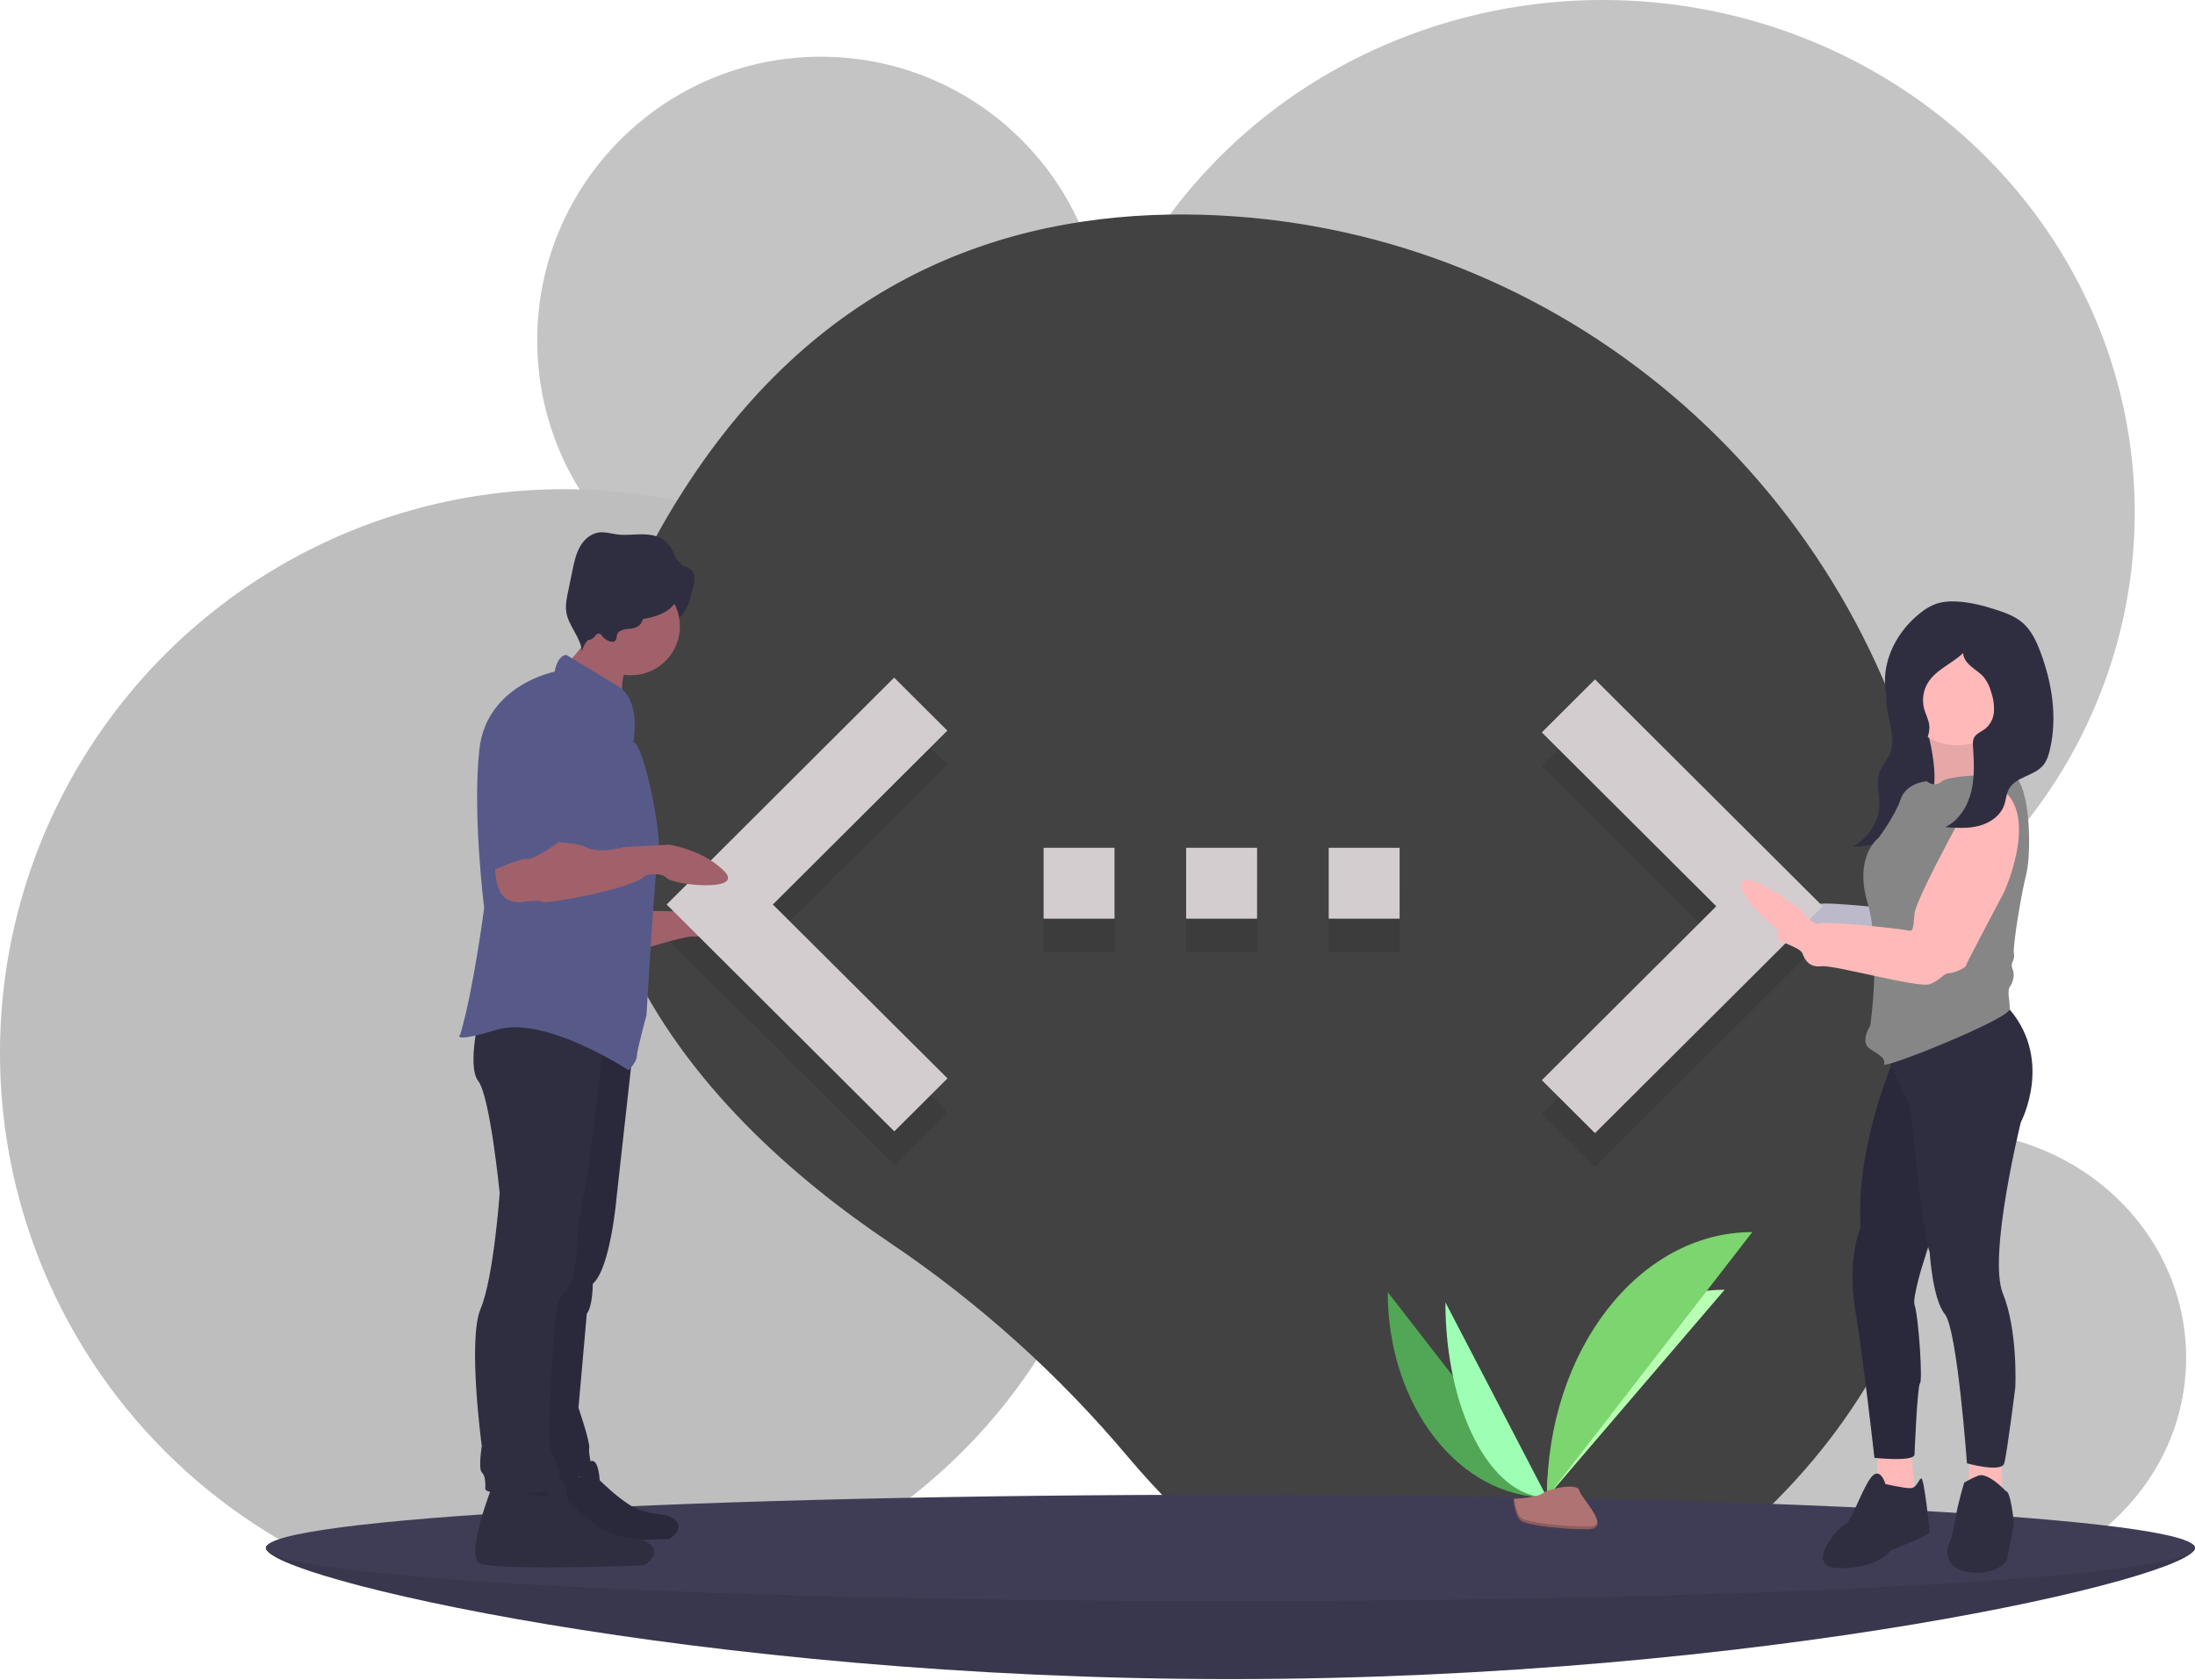 <svg width="1238" height="948" viewBox="0 0 1238 948" fill="none" xmlns="http://www.w3.org/2000/svg">
<circle id="Ellipse 4" cx="463" cy="192" r="160" fill="#C4C4C4"/>
<circle id="Ellipse 1" cx="318" cy="594" r="318" fill="#BEBEBE"/>
<ellipse id="Ellipse 2" cx="904" cy="289" rx="300" ry="289" fill="#C4C4C4"/>
<g id="project2 1">
<g clip-path="url(#clip0)">
<ellipse id="Ellipse 3" cx="1098" cy="766" rx="135" ry="128" fill="#C4C4C4"/>
<path id="Vector" d="M1084.99 450.388C1037.17 262.348 871.934 126.61 677.985 121.166C575.451 118.287 467.556 152.294 389 271.294C248.574 484.019 397.63 631.019 501.548 700.87C551.753 734.685 596.99 775.344 635.95 821.67C706.143 904.966 841.179 1008.47 1002 846.294C1118.56 728.746 1116.84 575.64 1084.99 450.388Z" fill="#424242"/>
<path id="Vector_2" opacity="0.1" d="M869.6 628.394L968 530.294L869.6 432.194L899.6 402.294L1028 530.294L899.6 658.294L869.6 628.394Z" fill="black"/>
<path id="Vector_3" opacity="0.1" d="M588.6 537.294H628.6V497.294H588.6V537.294ZM789.4 497.294H749.4V537.294H789.4V497.294ZM669 537.294H709V497.294H669V537.294Z" fill="black"/>
<path id="Vector_4" opacity="0.1" d="M534.4 627.394L435.9 529.294L534.3 431.194L504.3 401.294L376 529.294L504.4 657.294L534.4 627.394Z" fill="black"/>
<path id="Vector_5" d="M1238 873.294C1238 889.862 994.443 947.294 694 947.294C393.557 947.294 150 889.862 150 873.294C150 856.725 393.557 887.294 694 887.294C994.443 887.294 1238 856.725 1238 873.294Z" fill="#3F3D56"/>
<path id="Vector_6" opacity="0.1" d="M1238 873.294C1238 889.862 994.443 947.294 694 947.294C393.557 947.294 150 889.862 150 873.294C150 856.725 393.557 887.294 694 887.294C994.443 887.294 1238 856.725 1238 873.294Z" fill="black"/>
<path id="Vector_7" d="M694 903.294C994.443 903.294 1238 889.862 1238 873.294C1238 856.725 994.443 843.294 694 843.294C393.557 843.294 150 856.725 150 873.294C150 889.862 393.557 903.294 694 903.294Z" fill="#3F3D56"/>
<path id="Vector_8" d="M782.696 728.953C782.696 792.969 822.856 844.77 872.487 844.77Z" fill="#51A755"/>
<path id="Vector_9" d="M872.487 844.77C872.487 780.035 917.303 727.652 972.688 727.652Z" fill="#B9FFB3"/>
<path id="Vector_10" d="M815.229 734.756C815.229 795.565 840.839 844.77 872.487 844.77Z" fill="#9EFFB4"/>
<path id="Vector_11" d="M872.487 844.77C872.487 762.053 924.288 695.119 988.304 695.119Z" fill="#7CD56E"/>
<path id="Vector_12" d="M853.597 845.587C853.597 845.587 866.331 845.195 870.169 842.462C874.006 839.729 889.756 836.466 890.708 840.849C891.661 845.232 909.845 862.646 895.469 862.762C881.092 862.878 862.064 860.523 858.234 858.19C854.404 855.857 853.597 845.587 853.597 845.587Z" fill="#B07373"/>
<path id="Vector_13" opacity="0.2" d="M895.725 861.237C881.349 861.353 862.321 858.998 858.491 856.664C855.574 854.888 854.411 848.512 854.022 845.57C853.753 845.582 853.597 845.587 853.597 845.587C853.597 845.587 854.404 855.857 858.234 858.19C862.064 860.523 881.092 862.879 895.469 862.763C899.619 862.729 901.052 861.253 900.973 859.066C900.397 860.387 898.814 861.212 895.725 861.237Z" fill="black"/>
<path id="Vector_14" d="M1015.53 503.853C1015.53 503.853 984.745 480.476 982.408 489.045C980.071 497.614 1005 517.089 1005 517.089L1015.53 503.853Z" fill="#FFB9B9"/>
<path id="Vector_15" opacity="0.1" d="M1015.53 503.853C1015.53 503.853 984.745 480.476 982.408 489.045C980.071 497.614 1005 517.089 1005 517.089L1015.53 503.853Z" fill="black"/>
<path id="Vector_16" d="M1117.17 429.842C1117.17 429.842 1080.56 495.277 1079.78 504.625C1079 513.973 1079 514.752 1075.89 513.973C1072.77 513.194 1029.93 508.52 1026.03 510.078C1022.14 511.636 1014.35 500.73 1014.35 500.73C1014.35 500.73 999.545 515.531 1002.66 518.647C1005.78 521.763 1015.12 523.321 1016.68 527.216C1018.24 531.111 1020.58 535.006 1027.59 534.227C1034.6 533.448 1082.12 546.691 1088.35 544.354C1094.58 542.017 1096.14 538.122 1099.26 538.122C1102.37 538.122 1108.6 535.006 1108.6 534.227C1108.6 533.448 1130.42 492.161 1130.42 492.161C1130.42 492.161 1156.12 436.074 1117.17 429.842Z" fill="#D0CDE1"/>
<path id="Vector_17" opacity="0.1" d="M1117.17 429.842C1117.17 429.842 1080.56 495.277 1079.78 504.625C1079 513.973 1079 514.752 1075.89 513.973C1072.77 513.194 1029.93 508.52 1026.03 510.078C1022.14 511.636 1014.35 500.73 1014.35 500.73C1014.35 500.73 999.545 515.531 1002.66 518.647C1005.78 521.763 1015.12 523.321 1016.68 527.216C1018.24 531.111 1020.58 535.006 1027.59 534.227C1034.6 533.448 1082.12 546.691 1088.35 544.354C1094.58 542.017 1096.14 538.122 1099.26 538.122C1102.37 538.122 1108.6 535.006 1108.6 534.227C1108.6 533.448 1130.42 492.161 1130.42 492.161C1130.42 492.161 1156.12 436.074 1117.17 429.842Z" fill="black"/>
<path id="Vector_18" d="M1064.05 386.704C1063.72 390.841 1063.79 395 1064.25 399.124C1065.44 408.074 1069.56 417.403 1065.66 425.757C1064.25 428.79 1061.86 431.432 1060.56 434.5C1057.8 440.997 1060.3 448.202 1059.92 455.116C1059.44 464.048 1053.76 472.654 1045.12 477.549C1059.88 478.008 1073.92 470.708 1083.21 460.761C1092.5 450.814 1097.67 438.477 1101.55 426.133C1103.54 420.336 1104.82 414.318 1105.36 408.211C1105.66 404.703 1105.25 401.169 1104.15 397.825C1102.78 394.559 1100.99 391.49 1098.8 388.702C1096.48 385.432 1094.09 382.097 1090.66 379.663C1086.43 376.666 1078.28 373.657 1072.67 374.093C1065.79 374.628 1064.34 381.93 1064.05 386.704Z" fill="#2F2E41"/>
<path id="Vector_19" d="M1086.79 411.146C1086.79 411.146 1095.36 441.527 1088.35 450.096C1081.34 458.665 1130.42 446.201 1130.42 446.201C1130.42 446.201 1106.27 422.052 1117.95 406.472L1086.79 411.146Z" fill="#FFB9B9"/>
<path id="Vector_20" opacity="0.1" d="M1086.79 411.146C1086.79 411.146 1095.36 441.527 1088.35 450.096C1081.34 458.665 1130.42 446.201 1130.42 446.201C1130.42 446.201 1106.27 422.052 1117.95 406.472L1086.79 411.146Z" fill="black"/>
<path id="Vector_21" d="M869.6 609.394L968 511.294L869.6 413.194L899.6 383.294L1028 511.294L899.6 639.294L869.6 609.394Z" fill="#D3CDD0"/>
<path id="Vector_22" d="M1058.75 816.221V838.812L1070.43 852.833L1080.56 848.159L1077.44 815.442L1058.75 816.221Z" fill="#FFB9B9"/>
<path id="Vector_23" d="M1063.42 837.253C1063.42 837.253 1060.31 826.348 1054.85 834.137C1049.4 841.927 1043.95 859.065 1040.83 859.844C1037.72 860.623 1015.9 884.772 1037.72 884.772C1059.53 884.772 1066.54 874.645 1066.54 874.645C1066.54 874.645 1088.35 866.076 1088.35 864.518C1088.35 862.96 1085.23 834.137 1083.68 834.137C1082.12 834.137 1081.34 839.59 1077.44 839.59C1073.55 839.59 1063.42 837.253 1063.42 837.253Z" fill="#2F2E41"/>
<path id="Vector_24" d="M1110.94 820.116L1110.16 841.149L1128.86 848.938V818.558L1110.94 820.116Z" fill="#FFB9B9"/>
<path id="Vector_25" d="M1131.19 841.148C1131.19 841.148 1121.07 830.243 1115.61 832.58C1112.92 833.665 1110.31 834.968 1107.82 836.474C1107.82 836.474 1104.71 846.601 1103.15 855.17C1101.59 863.739 1100.81 867.634 1099.26 870.75C1097.7 873.866 1096.14 885.551 1111.72 887.109C1127.3 888.667 1131.97 880.098 1131.97 880.098L1135.87 859.844C1135.87 859.844 1134.31 841.148 1131.19 841.148Z" fill="#2F2E41"/>
<path id="Vector_26" d="M1068.88 595.767C1068.88 595.767 1046.28 646.401 1049.4 692.362C1049.4 692.362 1041.61 710.278 1046.28 738.322C1050.96 766.366 1057.19 822.453 1057.19 822.453C1057.19 822.453 1078.22 824.79 1079.78 820.895C1079.78 820.895 1081.34 781.945 1082.9 780.387C1084.45 778.83 1082.12 742.996 1079.78 735.985C1077.44 728.974 1101.59 659.644 1101.59 659.644L1095.36 573.176L1068.88 595.767Z" fill="#2F2E41"/>
<path id="Vector_27" opacity="0.1" d="M1068.88 595.767C1068.88 595.767 1046.28 646.401 1049.4 692.362C1049.4 692.362 1041.61 710.278 1046.28 738.322C1050.96 766.366 1057.19 822.453 1057.19 822.453C1057.19 822.453 1078.22 824.79 1079.78 820.895C1079.78 820.895 1081.34 781.945 1082.9 780.387C1084.45 778.83 1082.12 742.996 1079.78 735.985C1077.44 728.974 1101.59 659.644 1101.59 659.644L1095.36 573.176L1068.88 595.767Z" fill="black"/>
<path id="Vector_28" d="M1062.64 592.651L1077.44 624.59C1077.44 624.59 1084.46 697.036 1088.35 706.383C1088.35 706.383 1089.91 732.869 1096.92 741.438C1103.93 750.007 1109.38 825.569 1109.38 825.569C1109.38 825.569 1128.86 831.022 1130.42 825.569C1131.97 820.116 1136.65 782.724 1136.65 782.724C1136.65 782.724 1138.21 750.786 1129.64 729.753C1121.07 708.72 1139.76 633.158 1139.76 633.158C1139.76 633.158 1159.24 596.546 1131.19 566.944L1062.64 592.651Z" fill="#2F2E41"/>
<path id="Vector_29" d="M1103.93 420.494C1121.57 420.494 1135.87 406.195 1135.87 388.556C1135.87 370.917 1121.57 356.617 1103.93 356.617C1086.29 356.617 1071.99 370.917 1071.99 388.556C1071.99 406.195 1086.29 420.494 1103.93 420.494Z" fill="#FFB9B9"/>
<path id="Vector_30" d="M1133.53 436.853C1133.53 436.853 1100.03 436.853 1095.36 440.748C1094.21 441.848 1092.67 442.461 1091.08 442.461C1089.48 442.461 1087.95 441.848 1086.79 440.748C1086.79 440.748 1075.11 441.527 1071.99 450.875C1068.88 460.223 1059.53 472.687 1059.53 472.687C1059.53 472.687 1045.51 482.813 1053.3 509.299C1061.09 535.785 1054.85 578.629 1054.85 578.629C1054.85 578.629 1048.62 587.977 1054.85 591.872C1061.09 595.767 1063.42 597.325 1062.64 600.441C1061.86 603.557 1133.53 574.734 1133.53 569.281C1133.53 563.828 1131.97 559.154 1133.53 556.817C1135.09 554.48 1136.65 550.585 1135.09 546.69C1133.53 542.796 1136.65 542.017 1135.87 538.122C1135.09 534.227 1139.76 505.404 1142.88 492.94C1146 480.476 1145.22 437.632 1133.53 436.853Z" fill="#868686"/>
<path id="Vector_31" d="M1015.53 513.2C1015.53 513.2 984.745 489.824 982.408 498.393C980.071 506.962 1005 526.437 1005 526.437L1015.53 513.2Z" fill="#FFB9B9"/>
<path id="Vector_32" d="M1117.17 440.748C1117.17 440.748 1080.56 506.183 1079.78 515.531C1079 524.879 1079 525.658 1075.89 524.879C1072.77 524.1 1029.93 519.426 1026.03 520.984C1022.14 522.542 1014.35 511.636 1014.35 511.636C1014.35 511.636 999.545 526.437 1002.66 529.553C1005.78 532.669 1015.12 534.227 1016.68 538.122C1018.24 542.017 1020.58 545.912 1027.59 545.133C1034.6 544.354 1082.12 557.596 1088.35 555.259C1094.58 552.923 1096.14 549.028 1099.26 549.028C1102.37 549.028 1108.6 545.912 1108.6 545.133C1108.6 544.354 1130.42 503.067 1130.42 503.067C1130.42 503.067 1156.12 446.98 1117.17 440.748Z" fill="#FFB9B9"/>
<path id="Vector_33" d="M1088.11 408.961C1087.67 405.798 1086.05 402.928 1085.22 399.844C1084.57 397.376 1084.43 394.802 1084.8 392.276C1085.17 389.751 1086.04 387.326 1087.38 385.149C1091.96 377.749 1100.95 374.472 1107.22 368.44C1107.35 371.513 1109.49 374.139 1111.84 376.115C1114.2 378.091 1116.9 379.694 1118.9 382.034C1120.81 384.503 1122.21 387.334 1123.01 390.358C1124.24 393.861 1124.79 397.566 1124.63 401.275C1124.54 403.128 1124.07 404.944 1123.26 406.612C1122.45 408.279 1121.3 409.764 1119.9 410.977C1117.56 412.823 1114.3 413.878 1113.17 416.633C1112.72 418.01 1112.6 419.47 1112.79 420.903C1113.33 429.474 1113.83 438.197 1111.81 446.543C1109.79 454.89 1104.85 462.954 1097.1 466.654C1103.47 467.105 1109.97 467.546 1116.15 465.938C1122.33 464.331 1128.23 460.283 1130.36 454.265C1131.42 451.296 1131.51 447.994 1133.01 445.221C1136.79 438.203 1147.22 437.883 1152.35 431.778C1154.4 429.336 1155.39 426.188 1156.13 423.084C1160.46 404.819 1157.41 385.425 1150.83 367.849C1148.55 361.791 1145.73 355.691 1140.86 351.434C1136.71 347.81 1131.42 345.814 1126.18 344.109C1118.54 341.621 1110.67 339.583 1102.64 339.32C1099.15 339.115 1095.66 339.523 1092.31 340.526C1089 341.72 1085.93 343.472 1083.22 345.706C1070.64 355.494 1062.07 371.137 1063.21 387.036C1063.9 396.655 1067.97 405.759 1073.21 413.858C1075.04 416.691 1079.37 422.731 1083.39 420.95C1087.04 419.334 1088.59 412.377 1088.11 408.961Z" fill="#2F2E41"/>
<path id="Vector_34" d="M588.6 518.294H628.6V478.294H588.6V518.294ZM789.4 478.294H749.4V518.294H789.4V478.294ZM669 518.294H709V478.294H669V518.294Z" fill="#D3CDD0"/>
<path id="Vector_35" d="M356.206 359.091C374.794 359.091 389.863 347.338 389.863 332.839C389.863 318.34 374.794 306.586 356.206 306.586C337.618 306.586 322.549 318.34 322.549 332.839C322.549 347.338 337.618 359.091 356.206 359.091Z" fill="#2F2E41"/>
<path id="Vector_36" d="M361.927 513.576C361.927 513.576 392.219 515.596 397.604 511.557C402.989 507.518 425.876 516.942 427.895 522.327C429.914 527.712 395.584 528.385 390.199 528.385C384.814 528.385 359.235 536.463 359.235 536.463L361.927 513.576Z" fill="#A0616A"/>
<path id="Vector_37" d="M299.552 827.138C299.552 827.138 285.435 862.738 292.801 867.034C300.166 871.331 377.502 868.262 377.502 868.262C377.502 868.262 390.392 860.283 375.661 854.759C375.661 854.759 363.385 854.145 355.406 849.235C347.427 844.324 338.22 835.118 338.22 835.118C338.22 835.118 337.607 821.614 332.696 824.683C331.227 825.651 329.977 826.916 329.026 828.395C328.074 829.875 327.443 831.538 327.172 833.276L299.552 827.138Z" fill="#2F2E41"/>
<path id="Vector_38" opacity="0.1" d="M299.552 827.138C299.552 827.138 285.435 862.738 292.801 867.034C300.166 871.331 377.502 868.262 377.502 868.262C377.502 868.262 390.392 860.283 375.661 854.759C375.661 854.759 363.385 854.145 355.406 849.235C347.427 844.324 338.22 835.118 338.22 835.118C338.22 835.118 337.607 821.614 332.696 824.683C331.227 825.651 329.977 826.916 329.026 828.395C328.074 829.875 327.443 831.538 327.172 833.276L299.552 827.138Z" fill="black"/>
<path id="Vector_39" d="M534.4 608.394L435.9 510.294L534.3 412.194L504.3 382.294L376 510.294L504.4 638.294L534.4 608.394Z" fill="#D3CDD0"/>
<path id="Vector_40" d="M277.785 838.029C277.785 838.029 262.303 877.071 270.381 881.783C278.459 886.495 363.274 883.129 363.274 883.129C363.274 883.129 377.41 874.378 361.254 868.32C361.254 868.32 347.792 867.647 339.041 862.262C330.29 856.877 320.193 846.78 320.193 846.78C320.193 846.78 319.52 831.971 314.135 835.336C312.524 836.398 311.152 837.785 310.109 839.408C309.066 841.031 308.373 842.854 308.077 844.76L277.785 838.029Z" fill="#2F2E41"/>
<path id="Vector_41" d="M357.215 590.314L347.791 675.129C347.791 675.129 344.426 715.518 334.329 724.268C334.329 724.268 334.329 737.058 330.963 741.097L326.251 794.275C326.251 794.275 332.982 813.796 332.309 817.162C331.636 820.527 335.002 831.297 334.329 832.644C333.656 833.99 302.018 832.644 302.018 832.644L308.749 724.268L329.617 573.486L357.215 590.314Z" fill="#2F2E41"/>
<path id="Vector_42" opacity="0.1" d="M357.215 590.314L347.791 675.129C347.791 675.129 344.426 715.518 334.329 724.268C334.329 724.268 334.329 737.058 330.963 741.097L326.251 794.275C326.251 794.275 332.982 813.796 332.309 817.162C331.636 820.527 335.002 831.297 334.329 832.644C333.656 833.99 302.018 832.644 302.018 832.644L308.749 724.268L329.617 573.486L357.215 590.314Z" fill="black"/>
<path id="Vector_43" d="M340.387 587.621C340.387 587.621 332.983 656.955 329.617 671.764C327.501 681.516 326.151 691.419 325.578 701.382C325.578 701.382 324.905 722.922 318.847 728.98C317.074 730.735 315.682 732.836 314.755 735.152C313.829 737.468 313.389 739.95 313.462 742.443C313.462 742.443 307.404 810.43 310.769 818.508C314.135 826.585 317.501 833.317 314.135 838.702C310.769 844.087 273.747 844.087 273.747 840.048C273.747 836.009 273.747 832.644 271.727 830.624C269.708 828.605 271.727 815.815 271.727 815.815C271.727 815.815 263.65 755.906 271.054 738.404C278.459 720.903 281.824 673.11 281.824 673.11C281.824 673.11 276.439 618.586 269.708 609.835C262.976 601.084 271.054 570.12 271.054 570.12L340.387 587.621Z" fill="#2F2E41"/>
<path id="Vector_44" d="M321.436 372.312C322.218 374.095 324.091 375.087 325.796 376.027C335.679 381.471 343.952 389.365 352.103 397.168C350.069 390.276 350.502 382.891 353.328 376.284C354.301 374.031 355.576 371.608 354.881 369.254C354.369 367.523 352.895 366.275 351.467 365.17C348.142 362.598 344.666 360.227 341.058 358.068C338.537 356.56 333.355 352.546 330.463 352.983C330.311 356.891 330.232 360.385 328.521 364.037C328.115 364.903 321.735 372.994 321.436 372.312Z" fill="#A0616A"/>
<path id="Vector_45" d="M355.869 380.968C371.111 380.968 383.468 368.612 383.468 353.369C383.468 338.127 371.111 325.771 355.869 325.771C340.627 325.771 328.271 338.127 328.271 353.369C328.271 368.612 340.627 380.968 355.869 380.968Z" fill="#A0616A"/>
<path id="Vector_46" d="M357.215 418.664C357.215 418.664 361.927 395.104 348.465 387.026C335.002 378.949 319.52 369.525 319.52 369.525C319.52 369.525 314.808 368.852 312.788 378.949C312.788 378.949 274.419 386.353 270.381 422.703C266.342 459.052 273.073 512.23 273.073 512.23C273.073 512.23 267.015 558.677 259.61 583.583C259.61 583.583 253.552 588.968 280.478 580.89C307.403 572.812 354.523 603.777 354.523 603.777C354.523 603.777 359.235 599.065 359.235 595.699C359.235 592.333 364.62 572.812 364.62 572.812C364.62 572.812 369.332 490.016 371.351 480.592C373.371 471.169 363.274 420.01 357.215 418.664Z" fill="#575A89"/>
<path id="Vector_47" d="M349.365 356.213C351.023 355.294 352.882 354.799 354.778 354.771C356.675 354.743 358.528 354.191 360.132 353.176C362.739 351.174 362.93 347.306 364.837 344.63C367.598 340.754 373.107 340.288 377.861 340.482C380.769 340.6 383.901 340.774 386.35 339.201C388.864 337.587 390.003 334.544 390.851 331.679C391.853 328.291 392.501 324.148 390.017 321.635C388.293 319.89 385.57 319.545 383.654 318.013C381.667 316.424 380.849 313.838 379.77 311.535C378.541 308.728 376.597 306.293 374.132 304.473C370.517 301.962 365.901 301.399 361.499 301.446C357.098 301.493 352.678 302.072 348.31 301.531C344.731 301.089 341.163 299.898 337.595 300.426C333.049 301.098 329.289 304.528 327.049 308.54C324.809 312.553 323.848 317.133 322.916 321.632L320.381 333.871C319.595 337.666 318.806 341.563 319.412 345.391C320.67 353.328 327.689 359.637 328.173 367.658C328.634 365.443 329.638 363.377 331.094 361.645C332.55 359.914 334.413 358.571 336.516 357.737C337.043 357.479 337.642 357.406 338.216 357.531C338.913 357.754 339.321 358.45 339.761 359.035C340.914 360.568 344.536 362.894 346.589 361.807C348.427 360.834 347.055 357.779 349.365 356.213Z" fill="#2F2E41"/>
<path id="Vector_48" d="M279.805 481.939C279.805 481.939 275.093 511.557 294.614 508.864C294.614 508.864 304.711 507.518 306.057 508.864C307.403 510.211 357.216 501.46 363.947 494.055C363.947 494.055 372.025 491.363 376.063 495.402C380.102 499.441 420.49 503.479 408.374 491.363C396.258 479.246 377.41 476.554 377.41 476.554L351.83 477.9C351.83 477.9 338.368 481.939 330.29 477.9C322.212 473.861 299.326 475.208 299.326 475.208L279.805 481.939Z" fill="#A0616A"/>
<path id="Vector_49" d="M307.404 388.373C307.404 388.373 277.112 391.738 277.112 435.492V491.363C277.112 491.363 293.941 483.958 297.306 484.631C300.672 485.304 314.135 475.881 314.135 475.881C314.135 475.881 329.617 439.531 328.271 429.434C326.925 419.337 327.598 389.719 307.404 388.373Z" fill="#575A89"/>
<path id="Vector_50" d="M355.869 349.667C370.182 349.667 381.785 343.64 381.785 336.204C381.785 328.769 370.182 322.742 355.869 322.742C341.557 322.742 329.954 328.769 329.954 336.204C329.954 343.64 341.557 349.667 355.869 349.667Z" fill="#2F2E41"/>
<path id="Vector_51" d="M331.636 361.11C336.655 361.11 340.724 351.014 340.724 338.56C340.724 326.106 336.655 316.01 331.636 316.01C326.617 316.01 322.549 326.106 322.549 338.56C322.549 351.014 326.617 361.11 331.636 361.11Z" fill="#2F2E41"/>
</g>
</g>
<defs>
<clipPath id="clip0">
<rect x="150" y="121" width="1088" height="826.294" fill="white"/>
</clipPath>
</defs>
</svg>
